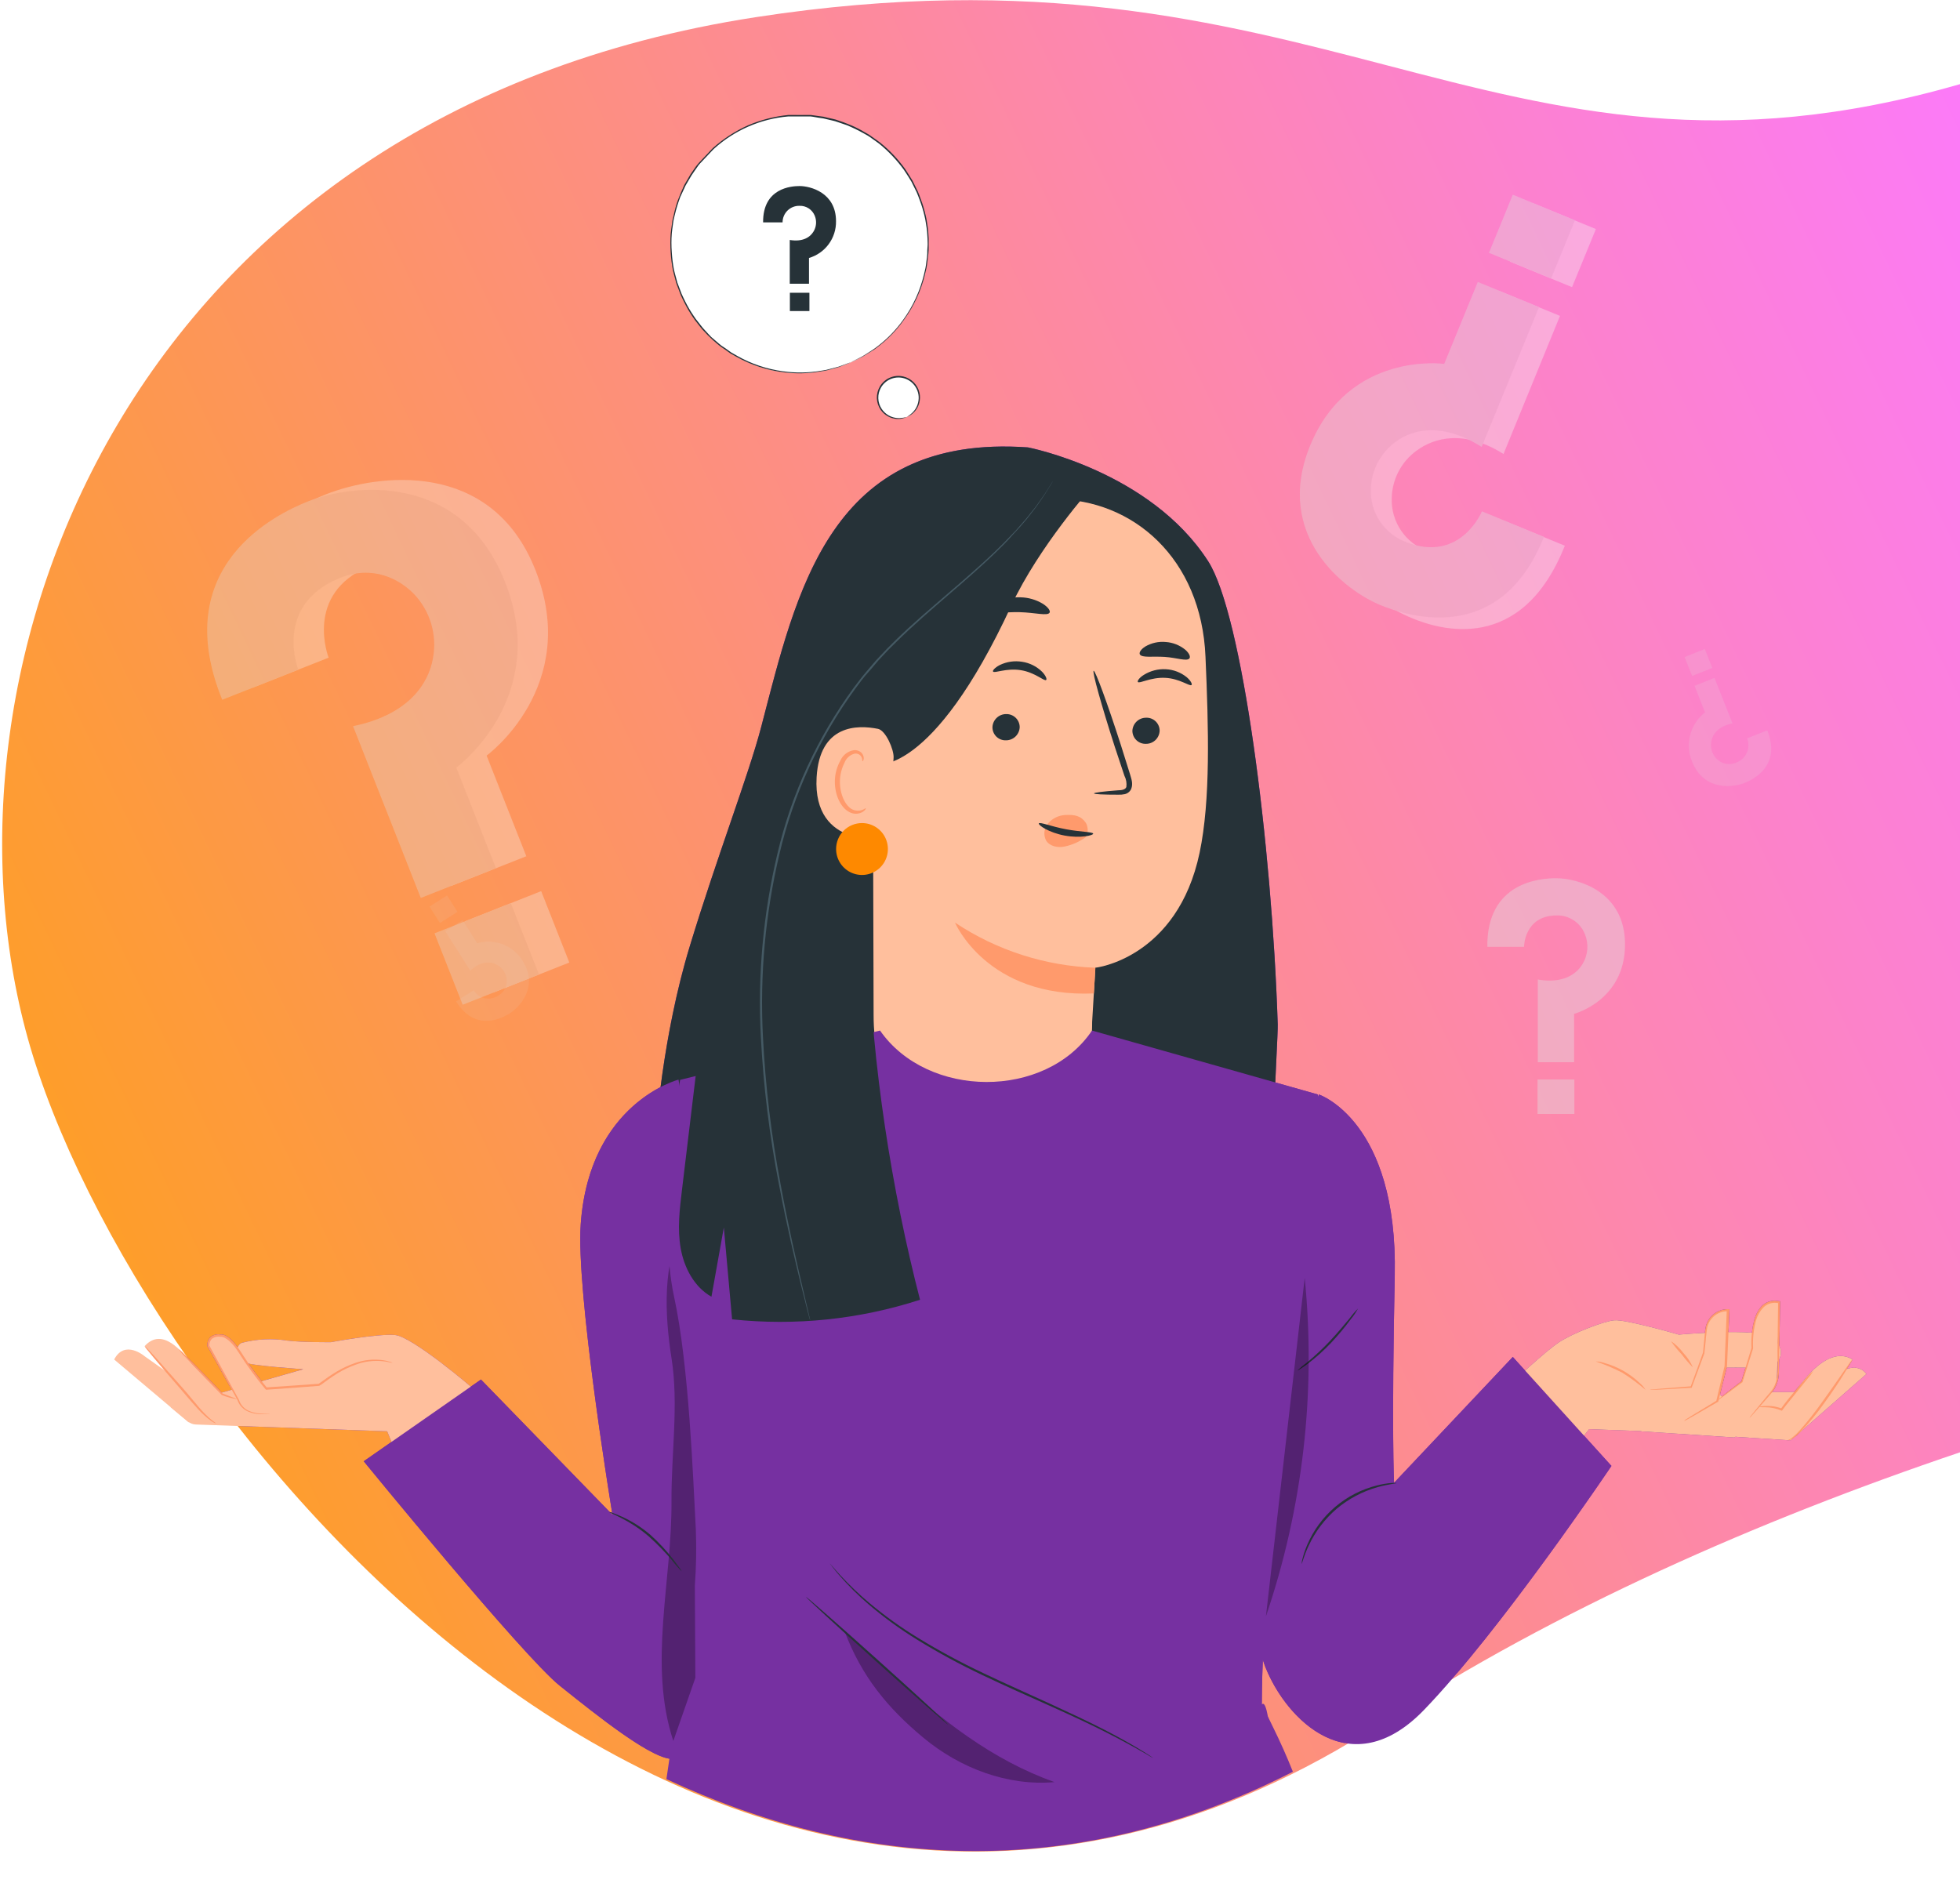 <svg width="739" height="710" viewBox="0 0 739 710" fill="none" xmlns="http://www.w3.org/2000/svg">
<g filter="url(#filter0_i_298_634)">
<path fill-rule="evenodd" clip-rule="evenodd" d="M739.001 31.727V547.631C662.578 573.45 586.804 606.834 521.189 649.452C272.918 810.709 49.571 531.851 10.503 391.615C-28.564 251.38 48.09 42.977 284.908 6.481C390.661 -9.818 459.612 8.143 523.162 24.697C589.196 41.899 649.399 57.581 739.001 31.727Z" fill="url(#paint0_linear_298_634)"/>
</g>
<path fill-rule="evenodd" clip-rule="evenodd" d="M549.461 630.804C539.125 636.872 528.992 643.152 519.094 649.651C515.052 652.306 511.014 654.841 506.983 657.258C492.92 654.716 481.942 640.789 477.102 628.613C476.779 627.801 476.46 626.875 476.144 625.847C475.747 635.16 475.747 642.78 475.747 642.78C475.747 642.78 477.453 645.956 479.922 651.128C482.663 656.675 485.182 662.329 487.473 668.075C403.273 710.996 322.307 703.943 251.266 670.868L252.398 663.16C243.975 661.933 224.877 646.684 212.066 636.456L212.066 636.456L211.134 635.712C197.273 624.65 137.143 551.004 137.143 551.004L147.61 543.707L145.973 539.708L89.978 537.718C83.028 528.987 76.409 520.158 70.142 511.302C70.206 511.372 70.269 511.442 70.332 511.513C72.263 513.401 74.895 516.054 77.761 519.018C79.979 521.27 81.984 523.374 83.604 525.11L87.364 524.033L78.212 507.659V507.581C78.129 506.943 78.198 506.294 78.411 505.687C78.625 505.08 78.978 504.531 79.443 504.086C79.969 503.701 80.566 503.423 81.199 503.271C81.816 503.122 82.457 503.094 83.084 503.189C83.802 503.137 84.519 503.302 85.143 503.665C85.754 503.99 86.325 504.388 86.84 504.851C87.865 505.788 88.784 506.834 89.581 507.971L89.601 507.997C89.967 507.145 90.594 506.523 91.17 506.349C96.76 504.885 102.594 504.598 108.301 505.506C113.767 506.193 124.778 506.099 124.778 506.099C124.778 506.099 142.189 502.869 148.823 503.384C154.719 503.842 173.429 519.392 177.523 522.851L181.341 520.189L229.903 570.155C230.207 570.213 230.506 570.296 230.796 570.405C229.386 561.764 217.192 486.032 218.967 461.49C221.312 428.861 239.077 415.104 249.064 409.899C250.84 396.1 254.188 376.041 260.222 356.327C265.254 339.837 270.566 324.322 275.248 310.649C280.246 296.052 284.525 283.554 286.978 274.209C287.479 272.29 287.979 270.36 288.481 268.422L288.482 268.42C301.392 218.586 315.63 163.626 387.584 168.702C387.584 168.702 433.651 177.58 455.532 211.641C468.396 231.691 479.547 318.053 481.758 386.269C481.806 387.687 481.529 393.43 481.257 399.073V399.073L481.257 399.074C481.093 402.456 480.932 405.801 480.843 408.158L496.834 412.685L497.004 413.642L497.223 412.685C497.223 412.685 527.093 422.53 525.879 480.994C524.664 539.458 525.614 559.133 525.614 559.133L570.388 511.669L575.026 516.794C579.283 512.95 584.868 508.061 587.784 506.146C592.892 502.791 604.37 498.251 608.653 497.845C612.936 497.439 632.979 503.244 632.979 503.244C632.979 503.244 637.245 502.864 642.81 502.582C642.871 501.802 642.984 501.028 643.149 500.264C643.581 498.429 644.604 496.788 646.058 495.592C647.513 494.397 649.32 493.714 651.2 493.648H652.072V494.054C651.952 496.864 651.833 499.617 651.717 502.292C654.833 502.259 657.903 502.313 660.535 502.516C660.719 500.906 661.019 499.308 661.432 497.736C661.929 495.818 662.867 494.044 664.173 492.556C664.906 491.795 665.805 491.215 666.799 490.86C667.794 490.505 668.856 490.386 669.904 490.512L670.854 490.652H671.181V491.011C671.129 494.176 671.076 497.26 671.025 500.242L671.025 500.259L671.025 500.283C670.981 502.813 670.939 505.268 670.9 507.635C671.782 509.395 671.583 511.09 670.8 512.569L670.798 512.647C670.755 514.311 670.714 515.917 670.714 517.458C670.709 519.862 670.012 522.213 668.705 524.23C668.534 524.475 668.359 524.717 668.178 524.955L668.285 524.885H676.436C677.317 523.828 678.159 522.838 678.936 521.941C682.636 516.981 690.82 507.938 698.513 512.621L698.287 512.969C698.133 513.336 697.937 513.685 697.703 514.01C697.372 514.591 696.931 515.309 696.393 516.184C697.418 515.812 701.217 514.736 703.73 518.098L678.911 539.886L678.813 539.989C678.081 540.768 677.274 541.471 676.404 542.087L675.293 543.062H674.536C674.355 543.093 674.17 543.103 673.985 543.094L674.055 543.062H673.985L654.223 541.78L654.004 542.048L618.542 539.708L618.728 539.634L599.184 538.896L597.241 541.344L607.578 552.767C607.578 552.767 576.643 598.805 549.461 630.804ZM230.476 570.594C230.375 570.546 230.283 570.501 230.199 570.46L230.928 571.21L230.904 571.066L230.856 570.771C230.718 570.707 230.592 570.648 230.476 570.594ZM670.01 519.049L670.16 513.57L670.184 513.539L670.217 513.494C670.243 515.462 670.239 517.335 670.01 519.049ZM651.052 515.711L651.091 515.71C653.041 515.68 654.949 515.695 656.761 515.709H656.763H656.766H656.769C657.226 515.713 657.677 515.717 658.121 515.72C657.572 517.54 657.058 519.243 656.58 520.819L649.363 526.477L649.203 526.604L648.514 525.868C648.905 524.303 649.32 522.645 649.754 520.905L649.755 520.9C650.17 519.241 650.602 517.508 651.052 515.711ZM93.74 514.189C98.842 515.25 114.359 516.303 114.359 516.303L98.638 520.805C97.145 518.92 95.677 516.943 94.238 514.899C94.068 514.662 93.903 514.426 93.74 514.189Z" fill="#7630A1"/>
<g clip-path="url(#clip0_298_634)">
<g opacity="0.35">
<path d="M590.008 205.774L566.648 196.163C566.648 196.163 558.596 215.791 538.07 207.756C534.089 206.281 530.665 203.599 528.276 200.084C525.886 196.569 524.65 192.395 524.739 188.143C524.762 184.57 525.63 181.053 527.27 177.88C528.91 174.707 531.277 171.968 534.176 169.888C540.826 164.973 552.211 161.946 566.881 171.198L588.186 119.116L565.106 109.614L552.429 140.507C552.429 140.507 516.609 135.561 501.939 171.307C487.923 205.509 516.454 226.557 532.401 233.11C542.415 237.245 573.516 247.215 590.008 205.774Z" fill="#F5F5F5"/>
<path d="M578.287 76.715L569.291 98.636L592.726 108.289L601.722 86.369L578.287 76.715Z" fill="#F5F5F5"/>
<path d="M582.113 202.435L558.752 192.808C558.752 192.808 550.7 212.452 530.19 204.417C526.207 202.942 522.781 200.261 520.389 196.746C517.997 193.231 516.758 189.057 516.843 184.804C516.873 181.232 517.743 177.717 519.383 174.545C521.023 171.373 523.386 168.634 526.281 166.548C532.931 161.649 544.05 159.278 558.643 168.53L580.275 115.792L557.195 106.321L544.518 137.215C544.518 137.215 508.698 132.222 493.981 168C479.965 202.201 507.312 222.766 520.456 228.164C530.47 232.283 565.62 243.923 582.113 202.435Z" fill="#E0E0E0"/>
<path d="M570.386 73.417L561.391 95.337L584.826 104.991L593.821 83.07L570.386 73.417Z" fill="#E0E0E0"/>
</g>
<g opacity="0.31">
<path d="M95.238 259.332L123.909 247.989C123.909 247.989 114.409 223.866 139.249 213.537C152.16 208.17 162.251 214.037 167.562 219.482C170.567 222.65 172.78 226.486 174.02 230.677C175.26 234.867 175.491 239.292 174.695 243.589C172.997 253.543 165.538 265.869 144.871 270.113L170.085 334.085L198.445 322.867L183.478 284.921C183.478 284.921 219.189 258.879 201.887 214.973C185.316 172.97 142.395 178.68 122.819 186.42C110.516 191.256 74.712 208.872 95.238 259.332Z" fill="#F5F5F5"/>
<path d="M204.049 336.024L175.268 347.412L185.879 374.332L214.661 362.944L204.049 336.024Z" fill="#F5F5F5"/>
<path d="M83.791 263.872L112.478 252.529C112.478 252.529 102.962 228.407 127.818 218.078C140.713 212.711 150.82 218.577 156.131 224.023C159.128 227.189 161.336 231.021 162.576 235.204C163.815 239.388 164.051 243.806 163.264 248.098C161.566 258.053 153.779 269.583 133.113 273.811L158.654 338.595L186.998 327.376L172.047 289.43C172.047 289.43 207.758 263.373 190.44 219.467C173.885 177.464 132.443 182.581 116.34 188.979C104.037 193.831 63.281 213.397 83.791 263.872Z" fill="#E0E0E0"/>
<path d="M192.616 340.554L163.834 351.942L174.445 378.862L203.227 367.474L192.616 340.554Z" fill="#E0E0E0"/>
</g>
<g opacity="0.4">
<path d="M560.782 357.029H574.627C574.627 357.029 574.627 345.389 586.712 345.186C589.049 345.086 591.358 345.723 593.314 347.008C595.27 348.293 596.774 350.161 597.614 352.348C598.342 354.166 598.632 356.131 598.462 358.082C598.291 360.034 597.665 361.918 596.633 363.582C594.281 367.452 589.142 370.978 579.813 369.339V400.545H593.502V382.29C593.502 382.29 612.705 377.313 612.705 356.124C612.705 335.84 594.546 331.159 586.774 331.159C580.763 331.128 560.517 332.563 560.782 357.029Z" fill="#E0E0E0"/>
<path d="M593.596 407.052H579.704V420.049H593.596V407.052Z" fill="#E0E0E0"/>
</g>
<g opacity="0.1">
<path d="M171.982 377.609L178.585 373.412C179.056 374.171 179.675 374.827 180.406 375.34C181.136 375.853 181.963 376.213 182.835 376.398C183.708 376.583 184.609 376.59 185.485 376.417C186.36 376.244 187.191 375.896 187.929 375.393C189.072 374.739 189.978 373.738 190.518 372.536C191.058 371.333 191.204 369.99 190.935 368.7C190.736 367.609 190.283 366.581 189.612 365.699C188.94 364.818 188.07 364.108 187.073 363.629C184.783 362.505 181.264 362.38 177.323 366L167.87 351.084L174.396 346.934L179.924 355.671C183.112 354.736 186.518 354.88 189.616 356.082C192.713 357.284 195.328 359.476 197.055 362.318C203.176 371.992 195.95 379.746 192.243 382.103C189.331 383.897 179.255 389.358 171.982 377.609Z" fill="#E0E0E0"/>
<path d="M168.562 337.631L172.494 343.835L165.868 348.051L161.936 341.847L168.562 337.631Z" fill="#E0E0E0"/>
</g>
<g opacity="0.17">
<path d="M666.326 275.394L658.71 278.406C659.059 279.273 659.229 280.201 659.212 281.136C659.194 282.071 658.989 282.992 658.608 283.845C658.227 284.699 657.679 285.467 656.995 286.103C656.312 286.739 655.507 287.231 654.63 287.549C653.37 288.107 651.968 288.257 650.619 287.977C649.27 287.698 648.043 287.002 647.108 285.989C646.311 285.148 645.725 284.129 645.398 283.017C645.07 281.905 645.01 280.731 645.224 279.592C645.675 276.955 647.731 273.896 653.228 272.773L646.438 255.61L638.916 258.606L642.856 268.607C640.124 270.738 638.165 273.709 637.282 277.064C636.398 280.418 636.639 283.97 637.966 287.175C642.374 298.331 653.369 296.973 657.651 295.288C660.953 293.993 671.761 288.797 666.326 275.394Z" fill="#E0E0E0"/>
<path d="M642.784 244.707L635.151 247.75L637.992 254.904L645.625 251.861L642.784 244.707Z" fill="#E0E0E0"/>
</g>
<path d="M283.69 137.347C258.782 127.527 246.552 99.298 256.372 74.296C266.192 49.293 294.345 36.985 319.252 46.805C344.16 56.624 356.391 84.853 346.57 109.856C336.75 134.858 308.598 147.166 283.69 137.347Z" fill="white"/>
<path d="M320.804 136.622L320.072 136.934L317.923 137.777L316.365 138.385C315.773 138.588 315.104 138.744 314.387 138.947L312.067 139.571C311.241 139.821 310.323 139.883 309.373 140.071C304.743 140.886 300.016 140.986 295.356 140.367C289.162 139.595 283.175 137.629 277.727 134.578L275.437 133.283C274.705 132.8 273.989 132.269 273.242 131.723C272.476 131.244 271.738 130.723 271.03 130.163L268.896 128.337L266.934 126.465L266.825 126.356L264.816 124.234C264.162 123.5 263.586 122.673 262.963 121.909C262.314 121.128 261.71 120.31 261.156 119.459C260 117.742 258.959 115.949 258.042 114.092C257.59 113.14 257.06 112.204 256.656 111.221C256.142 109.863 255.628 108.475 255.098 107.086L254.958 106.665L254.538 105.104C254.273 104.043 253.946 102.982 253.712 101.89C253.282 99.665 253.001 97.413 252.871 95.15C252.708 92.828 252.708 90.497 252.871 88.175C252.965 87.005 253.167 85.85 253.323 84.665C253.416 84.072 253.447 83.479 253.587 82.901L254.008 81.154C254.396 79.258 254.917 77.391 255.565 75.568C255.939 74.648 256.297 73.743 256.656 72.822L257.979 69.811L258.446 68.999L259.365 67.439L260.3 65.801L261.374 64.24L262.465 62.68L262.994 62.009L263.617 61.291L268.538 56.08L268.896 55.737C272.82 52.264 277.247 49.407 282.025 47.264C286.846 45.206 291.949 43.891 297.163 43.364H297.614H304.825H305.775L306.725 43.489L308.594 43.754L310.463 44.004L312.285 44.44L314.091 44.846L314.995 45.065L317.969 46.079L320.71 47.155C322.498 47.906 324.231 48.782 325.896 49.777L327.454 50.666C327.968 50.962 328.435 51.337 328.918 51.68C329.883 52.367 330.88 53.022 331.799 53.74C333.6 55.182 335.302 56.746 336.891 58.421C338.446 60.067 339.892 61.813 341.221 63.648C341.859 64.568 342.42 65.535 343.012 66.456L343.884 67.86C343.966 67.98 344.039 68.105 344.102 68.235C344.756 69.577 345.41 70.903 346.064 72.213C346.5 73.181 346.827 74.195 347.201 75.178C347.935 77.121 348.534 79.112 348.992 81.138C349.239 82.12 349.426 83.115 349.553 84.118C349.693 85.117 349.895 86.085 349.973 87.067C350.051 88.05 350.098 89.034 350.145 90.016V92.841C350.145 93.777 350.145 94.713 350.036 95.649C349.926 96.585 349.802 97.475 349.708 98.38C349.615 99.285 349.475 100.174 349.319 101.048L348.712 103.607C347.224 109.674 344.58 115.396 340.925 120.458C338.203 124.344 334.899 127.786 331.129 130.662C330.35 131.224 329.681 131.848 328.933 132.222L326.893 133.486C326.254 133.876 325.678 134.251 325.133 134.563L323.576 135.296L321.489 136.295C321.022 136.529 320.773 136.622 320.773 136.622L321.458 136.248L323.513 135.202L325.071 134.422C325.6 134.126 326.177 133.736 326.8 133.346C327.422 132.956 328.092 132.503 328.824 132.051C329.572 131.567 330.294 131.047 330.989 130.49C334.703 127.646 337.963 124.252 340.66 120.426C344.27 115.381 346.877 109.686 348.338 103.653C348.54 102.826 348.743 101.984 348.93 101.126C349.117 100.268 349.179 99.363 349.304 98.473C349.455 97.58 349.559 96.679 349.615 95.774C349.615 94.853 349.615 93.933 349.724 92.997C349.833 92.06 349.724 91.031 349.724 90.282V90.094L349.537 87.208C349.459 86.24 349.257 85.273 349.117 84.29C348.99 83.297 348.803 82.312 348.556 81.341C348.09 79.338 347.492 77.367 346.765 75.443C346.391 74.476 346.064 73.477 345.628 72.51L343.681 68.562C343.618 68.437 343.545 68.317 343.463 68.204L342.607 66.815C342.015 65.91 341.454 64.958 340.816 64.053C338.158 60.38 335.032 57.07 331.518 54.208C330.6 53.49 329.618 52.85 328.668 52.164C328.186 51.836 327.734 51.462 327.22 51.165L325.663 50.291C323.58 49.118 321.427 48.076 319.215 47.171L315.758 46.001L314.886 45.704L313.998 45.486L312.207 45.065L310.4 44.643L308.547 44.378L306.6 44.035L305.666 43.91H304.732H297.568H297.147C286.765 44.811 276.96 49.085 269.224 56.08L268.881 56.408L264.006 61.572L263.383 62.29L262.854 63.055L261.764 64.615L260.705 66.175L259.786 67.736L258.867 69.296L258.415 70.091L258.042 70.934L256.484 74.273C255.647 76.521 254.95 78.819 254.397 81.154L253.992 82.886C253.852 83.448 253.821 84.04 253.728 84.618C253.572 85.788 253.369 86.943 253.276 88.097C253.113 90.393 253.113 92.698 253.276 94.994C253.409 97.23 253.685 99.455 254.101 101.656C254.335 102.733 254.647 103.794 254.911 104.777L255.332 106.337C255.332 106.462 255.41 106.602 255.456 106.743L257.014 110.846C257.419 111.829 257.933 112.75 258.369 113.702C259.286 115.544 260.326 117.321 261.483 119.022C262.022 119.866 262.615 120.674 263.259 121.441C263.882 122.221 264.442 123.001 265.081 123.75L267.121 125.981L268.102 127.011L268.196 127.105L271.31 129.773C271.996 130.397 272.79 130.849 273.506 131.333C274.223 131.817 274.955 132.378 275.687 132.893L277.945 134.188C283.323 137.242 289.241 139.224 295.372 140.024C300.001 140.664 304.7 140.601 309.31 139.836C310.26 139.649 311.179 139.602 311.989 139.353L314.309 138.76C315.026 138.557 315.695 138.417 316.287 138.229L317.845 137.652L320.025 136.856L320.804 136.622Z" fill="#263238"/>
<path d="M340.162 157.749C341.848 157.442 343.389 156.595 344.552 155.334C345.715 154.073 346.437 152.467 346.61 150.759C346.782 149.051 346.394 147.333 345.506 145.865C344.618 144.397 343.277 143.258 341.686 142.62C340.095 141.982 338.34 141.881 336.686 142.33C335.032 142.78 333.569 143.756 332.518 145.112C331.467 146.468 330.884 148.129 330.859 149.846C330.833 151.563 331.365 153.241 332.375 154.628C333.241 155.838 334.434 156.775 335.814 157.328C337.193 157.881 338.702 158.027 340.162 157.749Z" fill="white"/>
<path d="M341.906 157.187C341.763 157.279 341.612 157.357 341.454 157.421C341.004 157.612 340.534 157.753 340.053 157.842C338.259 158.187 336.401 157.888 334.804 157C333.697 156.397 332.748 155.542 332.032 154.503C331.167 153.232 330.678 151.742 330.62 150.205C330.562 148.668 330.938 147.145 331.705 145.812C332.571 144.3 333.901 143.107 335.498 142.413C337.095 141.719 338.872 141.559 340.567 141.958C342.062 142.305 343.43 143.067 344.512 144.157C345.595 145.248 346.349 146.622 346.687 148.122C346.952 149.359 346.926 150.641 346.609 151.866C346.166 153.642 345.113 155.205 343.635 156.282C343.245 156.576 342.821 156.822 342.373 157.015C342.225 157.091 342.068 157.148 341.906 157.187C341.906 157.187 342.529 156.875 343.463 156.095C344.825 154.999 345.779 153.477 346.173 151.773C346.41 150.786 346.449 149.761 346.287 148.759C346.124 147.757 345.765 146.797 345.228 145.936C344.692 145.075 343.99 144.329 343.163 143.743C342.335 143.156 341.4 142.741 340.411 142.52C338.846 142.174 337.213 142.326 335.739 142.957C334.26 143.595 333.021 144.688 332.204 146.078C331.475 147.314 331.11 148.732 331.151 150.168C331.193 151.604 331.638 152.998 332.437 154.191C333.095 155.186 333.975 156.014 335.007 156.61C336.522 157.488 338.289 157.828 340.022 157.577C341.236 157.468 341.875 157.187 341.906 157.187Z" fill="#263238"/>
<path d="M287.724 83.853H295.059C295.059 83.019 295.226 82.193 295.549 81.424C295.873 80.656 296.347 79.96 296.944 79.378C297.541 78.796 298.248 78.34 299.023 78.037C299.799 77.734 300.628 77.589 301.46 77.612C302.696 77.57 303.914 77.914 304.947 78.596C305.979 79.278 306.774 80.264 307.222 81.419C307.608 82.382 307.76 83.422 307.668 84.455C307.576 85.488 307.242 86.485 306.693 87.364C305.447 89.423 302.721 91.296 297.769 90.484V106.992H305.026V97.272C308.006 96.397 310.617 94.566 312.457 92.06C314.298 89.554 315.265 86.511 315.212 83.401C315.212 72.65 305.587 70.154 301.46 70.154C298.314 70.154 287.584 70.918 287.724 83.853Z" fill="#263238"/>
<path d="M297.817 110.394H305.184V117.29H297.817V110.394Z" fill="#263238"/>
<path d="M569.376 521.983C569.376 521.983 582.676 509.5 587.784 506.146C592.892 502.791 604.37 498.251 608.653 497.845C612.936 497.439 632.979 503.244 632.979 503.244C632.979 503.244 662.569 500.607 667.537 504.071C672.505 507.534 672.1 511.139 670.013 513.76C667.927 516.381 659.937 515.57 651.091 515.71C642.246 515.851 639.894 516.678 639.894 516.678L652.742 530.377L619.43 539.661L599.184 538.896L591.849 548.133L569.376 521.983Z" fill="#FFBF9D"/>
<path d="M670.776 491.089L669.967 520.625L668.549 524.292L654.003 542.048L618.542 539.707L646.793 528.536L656.838 520.875L660.731 508.268C660.731 508.268 659.517 488.858 670.776 491.089Z" fill="#FFBF9D"/>
<path d="M668.285 524.885H676.913C676.913 524.885 688.157 506.317 698.513 512.621L696.13 516.288C696.13 516.288 700.803 514.181 703.73 518.098L675.293 543.062H673.985L643.694 541.096L668.285 524.885Z" fill="#FFBF9D"/>
<path d="M663.129 530.533C663.94 530.632 664.758 530.668 665.574 530.642C667.632 530.647 669.669 531.055 671.57 531.844L671.851 531.968L672.037 531.703C672.925 530.471 674 529.129 675.152 527.74L681.273 520.157C682.176 519.15 682.994 518.07 683.718 516.927C682.651 517.765 681.684 518.723 680.837 519.783C679.17 521.639 676.912 524.261 674.514 527.225C673.392 528.629 672.333 529.971 671.399 531.298L671.882 531.157C669.873 530.364 667.713 530.029 665.559 530.174C664.734 530.152 663.912 530.273 663.129 530.533Z" fill="#FF9A6C"/>
<path d="M601.676 513.37C605.113 514.525 608.455 515.944 611.674 517.614C614.745 519.545 617.67 521.699 620.427 524.058C619.859 523.131 619.149 522.299 618.324 521.593C614.554 517.945 609.926 515.31 604.869 513.932C603.845 513.562 602.765 513.372 601.676 513.37Z" fill="#FF9A6C"/>
<path d="M630.02 505.709C631.241 507.483 632.6 509.158 634.085 510.717C635.364 512.452 636.77 514.09 638.29 515.617C637.425 513.614 636.212 511.781 634.708 510.202C633.41 508.45 631.825 506.931 630.02 505.709Z" fill="#FF9A6C"/>
<path d="M659.642 534.668C659.887 534.462 660.111 534.232 660.311 533.981L662.149 531.937L664.999 528.676L666.774 526.632C667.472 525.877 668.118 525.074 668.705 524.229C670.012 522.213 670.71 519.862 670.714 517.458C670.714 514.946 670.823 512.262 670.87 509.438C670.964 503.774 671.073 497.564 671.182 491.011V490.652H670.855L669.905 490.512C668.857 490.386 667.794 490.505 666.8 490.86C665.805 491.214 664.906 491.795 664.173 492.556C662.868 494.044 661.929 495.818 661.432 497.736C660.52 501.204 660.162 504.796 660.373 508.377V508.252C658.925 513.042 657.648 517.302 656.558 520.89L656.667 520.75L649.363 526.476L647.416 528.037C646.98 528.411 646.762 528.598 646.778 528.63C647.037 528.499 647.282 528.342 647.51 528.161L649.534 526.71L657.01 521.156V521.078C658.131 517.489 659.47 513.276 660.981 508.486V508.252C660.807 504.762 661.18 501.266 662.087 497.892C662.596 496.097 663.525 494.45 664.796 493.086C665.448 492.412 666.248 491.899 667.132 491.587C668.015 491.276 668.959 491.175 669.889 491.292L670.746 491.417L670.419 491.011C670.325 497.549 670.247 503.758 670.185 509.422C670.123 515.086 670.823 520.344 668.269 523.917C667.691 524.755 667.051 525.548 666.354 526.289L664.625 528.38C663.582 529.675 662.647 530.798 661.884 531.734L660.171 533.872C659.963 534.115 659.786 534.382 659.642 534.668Z" fill="#FF9A6C"/>
<path d="M673.985 543.093C674.538 543.123 675.085 542.969 675.542 542.656C676.745 541.916 677.845 541.019 678.813 539.988C682.053 536.623 685.032 533.013 687.721 529.191C690.945 524.776 693.67 520.656 695.508 517.629C696.458 516.069 697.205 514.883 697.704 514.01C698.009 513.585 698.251 513.117 698.42 512.621C698.42 512.621 698.031 513.027 697.439 513.838C696.847 514.649 695.959 515.975 695.025 517.317C692.985 520.251 690.197 524.307 686.989 528.723C684.313 532.526 681.422 536.173 678.33 539.645C677.391 540.687 676.348 541.628 675.215 542.454C674.819 542.693 674.408 542.907 673.985 543.093Z" fill="#FF9A6C"/>
<path d="M622.234 524.027L637.807 522.966L642.479 510.124L643.336 501.48C643.522 499.436 644.464 497.535 645.976 496.149C647.489 494.764 649.463 493.994 651.512 493.991H651.668L650.796 515.18L647.666 528.333L634.957 535.838H619.384L622.234 524.027Z" fill="#FFBF9D"/>
<path d="M622.234 524.027L637.807 522.966L642.479 510.124L643.336 501.48C643.522 499.436 644.464 497.535 645.976 496.149C647.489 494.764 649.463 493.994 651.512 493.991H651.668L650.796 515.18L647.666 528.333L634.957 535.838" fill="#FFBF9D"/>
<path d="M634.957 535.838C635.278 535.726 635.586 535.58 635.876 535.401L638.43 533.966L647.774 528.567H647.867V528.442C648.817 524.666 649.923 520.219 651.153 515.304V515.226C651.434 508.861 651.745 501.668 652.072 494.053V493.648H651.2C649.32 493.714 647.513 494.397 646.058 495.592C644.603 496.787 643.581 498.429 643.149 500.263C642.965 501.117 642.845 501.982 642.79 502.853C642.718 503.696 642.64 504.523 642.557 505.334C642.401 506.895 642.245 508.58 642.09 510.14V510.046C640.376 514.821 638.835 519.158 637.417 522.919L637.682 522.731L626.235 523.636L623.121 523.917C622.753 523.933 622.388 523.986 622.031 524.073C622.393 524.111 622.758 524.111 623.121 524.073L626.235 523.949L637.682 523.293H637.885V523.106L642.635 510.28V510.187C642.79 508.626 642.962 507.066 643.133 505.397C643.133 504.585 643.304 503.743 643.382 502.916C643.437 502.082 643.552 501.253 643.725 500.435C644.119 498.773 645.048 497.286 646.367 496.204C647.687 495.121 649.324 494.503 651.029 494.443H651.449L651.06 494.022C650.764 501.636 650.468 508.829 650.219 515.211V515.133C649.035 520.063 647.976 524.495 647.104 528.302L647.244 528.13L637.994 533.747L635.502 535.307C635.307 535.471 635.125 535.648 634.957 535.838Z" fill="#FF9A6C"/>
<path d="M286.978 274.209C300.371 222.953 312.83 163.428 387.584 168.702C387.584 168.702 433.651 177.58 455.532 211.641C468.396 231.691 479.547 318.053 481.758 386.269C481.852 389.046 480.699 408.409 480.777 411.124L282.898 427.632H247.249C247.249 427.632 249.476 391.433 260.222 356.327C270.625 322.234 282.228 292.308 286.978 274.209Z" fill="#263238"/>
<path d="M397.473 188.221L392.801 183.759L342.265 204.167C338.737 204.364 335.411 205.879 332.943 208.412C330.476 210.945 329.045 214.313 328.934 217.851L329.385 382.82C329.385 394.008 331.55 403.697 338.293 412.622L345.395 421.984C361.576 443.391 394.873 441.628 407.69 418.036C408.461 416.698 409.057 415.266 409.465 413.776C409.794 412.56 410.048 411.325 410.228 410.079C411.786 396.801 411.786 385.301 411.786 385.301C412.689 370.728 412.985 364.737 412.985 364.877C412.985 365.017 443.945 361.32 452.309 321.501C456.467 301.701 455.688 274.474 454.52 247.668C452.994 210.596 427.235 188.19 397.473 188.221Z" fill="#FFBF9D"/>
<path d="M384.47 274.209C384.413 275.551 383.837 276.818 382.862 277.742C381.888 278.665 380.593 279.172 379.253 279.155C378.593 279.176 377.935 279.063 377.32 278.824C376.705 278.584 376.144 278.223 375.671 277.761C375.199 277.299 374.824 276.746 374.57 276.136C374.315 275.526 374.187 274.87 374.191 274.209C374.248 272.869 374.822 271.604 375.793 270.681C376.763 269.758 378.054 269.249 379.393 269.263C380.052 269.246 380.708 269.361 381.323 269.602C381.937 269.843 382.497 270.205 382.97 270.665C383.443 271.126 383.819 271.677 384.077 272.285C384.334 272.894 384.468 273.548 384.47 274.209Z" fill="#263238"/>
<path d="M437.233 275.55C437.181 276.89 436.607 278.156 435.635 279.077C434.663 279.999 433.37 280.502 432.032 280.481C431.376 280.5 430.722 280.387 430.11 280.15C429.498 279.913 428.939 279.555 428.467 279.099C427.994 278.643 427.617 278.097 427.357 277.493C427.097 276.889 426.961 276.239 426.955 275.582C427.011 274.239 427.588 272.972 428.562 272.048C429.536 271.125 430.831 270.618 432.172 270.636C432.829 270.615 433.484 270.726 434.097 270.964C434.71 271.202 435.27 271.56 435.742 272.019C436.214 272.477 436.589 273.026 436.846 273.633C437.102 274.24 437.234 274.892 437.233 275.55Z" fill="#263238"/>
<path d="M449.256 258.294C448.587 258.933 444.849 255.859 439.32 255.594C433.791 255.329 429.602 257.903 429.026 257.155C428.746 256.842 429.462 255.594 431.284 254.471C433.763 252.929 436.656 252.189 439.569 252.349C442.441 252.491 445.194 253.54 447.434 255.345C449.069 256.764 449.583 258.013 449.256 258.294Z" fill="#263238"/>
<path d="M394.436 256.406C393.704 256.983 390.278 253.535 384.812 252.692C379.345 251.85 374.907 253.987 374.424 253.223C374.175 252.879 375 251.787 376.947 250.773C379.566 249.499 382.515 249.069 385.388 249.54C388.236 249.967 390.876 251.29 392.926 253.316C394.405 254.877 394.794 256.156 394.436 256.406Z" fill="#263238"/>
<path d="M412.502 299.173C412.502 298.861 415.959 298.424 421.566 298.003C422.983 298.003 424.338 297.707 424.68 296.755C424.878 295.298 424.622 293.816 423.948 292.511L420.32 281.589C415.289 265.986 411.723 253.145 412.346 252.942C412.969 252.739 417.563 265.253 422.593 280.871C423.808 284.725 424.961 288.392 426.051 291.902C426.502 293.541 427.328 295.413 426.502 297.504C426.275 297.991 425.939 298.42 425.52 298.758C425.102 299.096 424.612 299.334 424.089 299.454C423.295 299.621 422.485 299.69 421.675 299.657C415.959 299.657 412.502 299.501 412.502 299.173Z" fill="#263238"/>
<path d="M413.016 364.908C394.132 364.257 375.801 358.364 360.065 347.885C360.065 347.885 372.15 376.345 412.439 374.598L413.016 364.908Z" fill="#FF9A6C"/>
<path d="M395.2 310.439C396.01 309.511 396.999 308.757 398.106 308.221C399.214 307.685 400.418 307.378 401.647 307.318C405.12 307.131 407.565 307.568 409.434 310.298C409.798 310.979 410.02 311.727 410.087 312.497C410.154 313.267 410.064 314.042 409.823 314.776C409.418 315.416 409.714 315.431 409.091 315.868C406.832 317.454 404.28 318.573 401.585 319.161C398.906 319.785 395.823 319.161 394.436 316.961C393.889 315.924 393.669 314.745 393.806 313.581C393.942 312.416 394.428 311.32 395.2 310.439Z" fill="#FF9A6C"/>
<path d="M395.761 230.973C395.06 232.393 390.294 230.973 384.438 230.832C378.583 230.692 373.708 231.769 373.148 230.318C372.898 229.615 373.926 228.336 376.013 227.197C378.708 225.799 381.717 225.121 384.75 225.231C387.747 225.288 390.675 226.138 393.238 227.696C395.2 228.96 396.072 230.302 395.761 230.973Z" fill="#263238"/>
<path d="M448.462 248.276C447.434 249.478 443.681 247.996 439.118 247.699C434.555 247.403 430.615 248.12 429.774 246.763C429.415 246.092 430.085 244.875 431.845 243.767C434.177 242.415 436.872 241.826 439.554 242.082C442.239 242.271 444.8 243.285 446.889 244.984C448.462 246.357 448.929 247.684 448.462 248.276Z" fill="#263238"/>
<path d="M329.961 288.251C329.961 288.251 351.235 293.4 381.355 228.274C391.696 206.086 411.646 183.712 411.646 183.712L392.957 180.997C392.957 180.997 337.094 196.803 336.191 197.505C335.288 198.207 322.175 226.432 322.175 226.432L329.961 288.251Z" fill="#263238"/>
<path d="M336.923 285.645C337.063 282.65 333.964 275.441 331.052 274.833C323.265 273.272 309.031 273.132 307.894 293.135C306.336 320.487 334.073 316.399 334.167 315.619C334.26 314.838 336.44 295.959 336.923 285.645Z" fill="#FFBF9D"/>
<path d="M326.426 304.79C326.301 304.697 325.927 305.087 325.102 305.414C323.941 305.831 322.665 305.786 321.536 305.29C318.717 304.057 316.552 299.329 316.692 294.368C316.761 292.022 317.346 289.72 318.405 287.627C318.711 286.793 319.213 286.045 319.869 285.447C320.525 284.849 321.316 284.42 322.174 284.194C322.73 284.083 323.307 284.168 323.807 284.435C324.307 284.703 324.699 285.136 324.915 285.661C325.242 286.457 325.024 286.987 325.18 287.034C325.336 287.081 325.787 286.613 325.631 285.474C325.512 284.788 325.166 284.162 324.65 283.695C323.929 283.091 323.003 282.789 322.065 282.853C320.93 283.011 319.854 283.458 318.94 284.152C318.027 284.846 317.306 285.763 316.848 286.816C315.556 289.116 314.845 291.698 314.777 294.336C314.636 299.86 317.159 305.18 321.006 306.553C321.728 306.806 322.497 306.894 323.257 306.81C324.017 306.727 324.748 306.474 325.398 306.07C326.332 305.414 326.504 304.837 326.426 304.79Z" fill="#FF9A6C"/>
<path d="M412.175 314.355C412.082 313.653 407.503 313.746 401.881 312.685C396.259 311.624 392.023 309.861 391.696 310.485C391.368 311.109 395.449 313.965 401.429 315.073C407.409 316.18 412.284 314.979 412.175 314.355Z" fill="#263238"/>
<path d="M178.32 523.527C178.32 523.527 155.458 503.899 148.824 503.384C142.189 502.869 124.778 506.099 124.778 506.099C124.778 506.099 113.767 506.192 108.301 505.506C102.594 504.597 96.761 504.884 91.17 506.349C89.519 506.848 87.448 511.029 92.307 513.76C94.362 514.946 114.359 516.303 114.359 516.303L64.336 530.627L70.831 535.994C71.706 536.725 72.806 537.133 73.945 537.149L145.974 539.708L149.275 547.774L178.32 523.527Z" fill="#FFBF9D"/>
<path d="M123.719 523.543H100.358C100.358 523.543 92.166 512.621 89.207 508.096C86.607 504.117 83.492 502.963 80.766 503.899C80.058 504.155 79.466 504.659 79.1 505.319C78.84 505.797 78.703 506.334 78.703 506.879C78.703 507.424 78.84 507.961 79.1 508.439L89.379 527.662L83.99 525.837C83.99 525.837 73.213 515.258 71.111 512.808C69.008 510.359 61.346 500.061 54.556 507.566L63.9 518.051L54.556 511.42C54.556 511.42 47.049 504.944 43.047 512.637L71.08 536.291" fill="#FFBF9D"/>
<path d="M148.045 513.838C147.741 513.712 147.429 513.608 147.11 513.526C146.212 513.213 145.283 512.998 144.338 512.886C140.803 512.396 137.201 512.771 133.842 513.978C131.493 514.784 129.233 515.829 127.098 517.099C125.946 517.785 124.778 518.519 123.594 519.346L121.819 520.61C121.258 521.015 120.557 521.546 120.106 521.795C114.188 522.263 107.429 522.654 100.327 523.153L100.67 523.293C98.474 520.688 96.325 517.863 94.238 514.899C93.412 513.744 92.68 512.59 91.886 511.419C91.092 510.249 90.422 509.079 89.581 507.971C88.784 506.834 87.865 505.787 86.84 504.851C86.325 504.388 85.755 503.989 85.143 503.665C84.493 503.287 83.741 503.123 82.993 503.197H83.134C82.49 503.093 81.833 503.118 81.199 503.27C80.566 503.423 79.969 503.7 79.443 504.086C78.978 504.531 78.625 505.079 78.411 505.687C78.198 506.294 78.129 506.943 78.212 507.581V507.659L89.55 527.943C89.882 528.926 90.423 529.826 91.136 530.58C91.848 531.334 92.715 531.925 93.677 532.312C95.072 532.888 96.561 533.201 98.069 533.232C98.997 533.282 99.928 533.282 100.857 533.232L101.822 533.139C101.502 533.098 101.177 533.098 100.857 533.139C100.234 533.139 99.299 533.139 98.084 533.014C96.624 532.928 95.19 532.584 93.848 532C92.975 531.62 92.192 531.06 91.55 530.355C90.909 529.65 90.424 528.818 90.126 527.912L78.991 507.456V507.581C78.925 507.066 78.98 506.543 79.15 506.053C79.32 505.563 79.602 505.12 79.972 504.757C80.88 504.127 81.999 503.881 83.087 504.07H83.227C83.773 504.08 84.308 504.225 84.784 504.492C85.342 504.791 85.865 505.152 86.342 505.568C87.326 506.45 88.209 507.439 88.974 508.517C90.531 510.686 91.948 513.198 93.646 515.429C95.748 518.41 97.913 521.249 100.14 523.871L100.265 524.027H100.467C107.6 523.512 114.234 523.09 120.339 522.56C121.034 522.181 121.691 521.737 122.302 521.234L124.061 519.97C125.214 519.143 126.366 518.41 127.488 517.707C129.582 516.454 131.794 515.409 134.091 514.587C137.37 513.361 140.888 512.912 144.37 513.276C145.307 513.357 146.235 513.524 147.142 513.775C147.44 513.829 147.742 513.85 148.045 513.838Z" fill="#FF9A6C"/>
<path d="M54.509 507.565C54.745 508.039 55.049 508.476 55.412 508.86C56.051 509.656 56.97 510.78 58.138 512.168C60.443 514.93 63.697 518.721 67.311 522.872C70.924 527.022 74.054 530.954 76.748 533.419C77.778 534.423 78.905 535.322 80.112 536.103C80.546 536.411 81.031 536.638 81.545 536.774C81.149 536.43 80.727 536.117 80.284 535.838C79.179 534.972 78.138 534.028 77.169 533.014C74.63 530.47 71.671 526.461 67.965 522.357C64.258 518.253 61.019 514.462 58.62 511.794C57.406 510.452 56.425 509.375 55.724 508.673C55.363 508.258 54.955 507.887 54.509 507.565Z" fill="#FF9A6C"/>
<path d="M67.326 508.673C68.157 509.879 69.106 510.997 70.16 512.012C71.983 514.01 74.552 516.693 77.418 519.673C79.769 522.107 81.965 524.354 83.647 526.055H83.725C85.581 526.807 87.521 527.331 89.503 527.615C89.002 527.363 88.481 527.154 87.946 526.991L83.865 525.431L83.99 525.524C82.308 523.715 80.159 521.452 77.76 519.018C74.895 516.054 72.263 513.401 70.332 511.513C69.415 510.48 68.409 509.53 67.326 508.673Z" fill="#FF9A6C"/>
<path d="M255.831 407.098C255.831 407.098 222.254 415.758 218.968 461.49C217.084 487.531 230.929 571.21 230.929 571.21L181.342 520.188L137.144 551.004C137.144 551.004 197.274 624.65 211.134 635.712C224.995 646.775 247.11 664.593 254.305 663.158C261.5 661.722 261.437 628.488 261.437 628.488V445.107L255.831 407.098Z" fill="#7630A1"/>
<path d="M497.223 412.684C497.223 412.684 527.093 422.53 525.878 480.994C524.664 539.458 525.614 559.133 525.614 559.133L570.388 511.669L607.578 552.767C607.578 552.767 565.965 614.695 536.858 644.824C509.417 673.19 485.029 648.553 477.102 628.613C470.685 612.464 465.515 551.051 465.515 551.051L497.223 412.684Z" fill="#7630A1"/>
<g opacity="0.3">
<path d="M253.23 512.418C250.536 495.255 249.804 476.656 257.606 460.928C276.746 508.346 275.89 562.769 269.037 613.01L253.868 656.48C244.306 627.365 253.401 596.362 253.183 565.983C253.059 548.632 255.924 529.519 253.23 512.418Z" fill="black"/>
</g>
<path d="M503.437 449.913C503.437 449.913 483.471 584.488 479.609 596.268C475.746 608.048 475.746 642.78 475.746 642.78C475.746 642.78 478.332 637.946 479.609 665.204H262.355L261.982 597.906C262.503 590.851 262.628 583.772 262.355 576.702C261.296 557.042 259.786 514.852 254.148 488.936C247.607 458.791 256.422 407.192 256.422 407.192L331.814 388.594C349.662 414.276 394.187 414.635 411.738 388.594L496.833 412.684L503.437 449.913Z" fill="#7630A1"/>
<path d="M257.029 592.508C256.842 592.072 256.59 591.667 256.282 591.306C255.752 590.573 254.958 589.528 253.961 588.186C251.367 584.807 248.468 581.673 245.302 578.824C242.081 576.044 238.484 573.733 234.619 571.959C233.061 571.288 231.909 570.789 231.052 570.508C230.614 570.318 230.154 570.187 229.682 570.118C229.511 570.445 237.329 572.957 244.773 579.479C247.895 582.284 250.82 585.303 253.525 588.514C254.597 589.927 255.768 591.262 257.029 592.508Z" fill="#263238"/>
<path d="M490.76 589.715C490.915 589.715 491.492 586.969 493.407 582.865C495.895 577.519 499.495 572.769 503.966 568.932C508.482 565.145 513.747 562.358 519.415 560.756C523.776 559.554 526.61 559.43 526.595 559.196C525.932 559.124 525.264 559.124 524.601 559.196C522.804 559.351 521.023 559.654 519.275 560.1C513.442 561.534 508.021 564.305 503.44 568.196C498.859 572.087 495.243 576.991 492.878 582.522C492.163 584.186 491.575 585.902 491.118 587.655C490.916 588.325 490.796 589.016 490.76 589.715Z" fill="#263238"/>
<path d="M489.14 516.787C489.554 516.647 489.943 516.442 490.292 516.178C490.993 515.726 491.99 515.039 493.189 514.15C496.286 511.788 499.187 509.179 501.864 506.348C504.523 503.517 507.013 500.532 509.323 497.408C510.358 496.171 511.266 494.833 512.033 493.414C510.902 494.542 509.861 495.758 508.918 497.049C507.018 499.343 504.402 502.51 501.303 505.802C498.646 508.603 495.828 511.244 492.862 513.713C491.568 514.671 490.326 515.697 489.14 516.787Z" fill="#263238"/>
<path d="M312.955 589.621C312.955 589.621 312.955 589.746 313.157 589.933C313.36 590.12 313.547 590.448 313.827 590.791C314.434 591.54 315.26 592.679 316.474 594.021C319.845 597.887 323.488 601.506 327.376 604.85C333.16 609.799 339.32 614.291 345.8 618.284C353.723 623.172 361.912 627.615 370.328 631.593C379.268 635.868 387.895 639.66 395.713 643.17C403.531 646.681 410.524 649.926 416.302 652.844C422.08 655.762 426.69 658.258 429.835 660.068C431.393 660.958 432.608 661.629 433.433 662.159L434.383 662.69L434.726 662.861C434.638 662.77 434.539 662.691 434.43 662.627L433.526 662.019C432.717 661.519 431.549 660.724 429.991 659.803C426.876 657.899 422.329 655.309 416.567 652.329C410.804 649.349 403.812 646.088 396.009 642.484C388.207 638.879 379.595 635.119 370.686 630.86C362.294 626.891 354.116 622.479 346.189 617.644C339.721 613.702 333.557 609.279 327.75 604.413C323.834 601.125 320.135 597.586 316.677 593.818C315.431 592.508 314.559 591.4 313.92 590.698L313.188 589.886L312.955 589.621Z" fill="#263238"/>
<g opacity="0.3">
<path d="M491.928 481.883C496.233 524.975 491.245 568.491 477.304 609.484L491.928 481.883Z" fill="black"/>
</g>
<g opacity="0.3">
<path d="M335.754 630.969C354.879 648.569 374.066 663.61 397.598 671.989C379.859 673.549 361.965 666.7 348.26 655.341C334.555 643.982 324.791 631.936 318.514 615.288L335.754 630.969Z" fill="black"/>
</g>
<path d="M357.542 650.363C357.698 650.192 345.8 639.254 330.974 625.945C316.147 612.635 304 601.963 303.86 602.119C303.72 602.275 315.602 613.228 330.429 626.538C345.255 639.847 357.387 650.519 357.542 650.363Z" fill="#263238"/>
<path d="M315.244 320.143C315.244 322.079 315.817 323.971 316.891 325.58C317.964 327.189 319.49 328.443 321.276 329.183C323.061 329.923 325.025 330.116 326.919 329.737C328.814 329.359 330.554 328.425 331.919 327.055C333.284 325.686 334.213 323.941 334.588 322.042C334.963 320.144 334.767 318.176 334.026 316.389C333.284 314.601 332.03 313.075 330.422 312.002C328.815 310.928 326.925 310.357 324.993 310.36C323.712 310.36 322.443 310.614 321.259 311.105C320.075 311.597 318.999 312.318 318.094 313.227C317.188 314.135 316.471 315.214 315.982 316.401C315.493 317.588 315.242 318.859 315.244 320.143Z" fill="#FE8900"/>
<path d="M257.138 448.633C260.014 424.709 262.89 400.784 265.766 376.86L327.516 358.136C328.715 400.826 336.175 448.774 346.89 490.106C324.046 497.509 299.905 500.023 276.029 497.486C274.991 485.94 273.953 474.394 272.915 462.848C271.368 471.554 269.81 480.26 268.242 488.967C261.764 485.316 257.948 478.045 256.656 470.743C255.363 463.44 256.251 456.013 257.138 448.633Z" fill="#263238"/>
<path d="M305.464 497.814C305.464 497.814 305.464 497.502 305.277 496.909C305.09 496.316 304.934 495.348 304.669 494.272L302.302 484.177C300.278 475.408 297.288 462.707 294.375 446.87C290.829 428.327 288.581 409.557 287.647 390.7C286.462 367.635 288.56 344.519 293.877 322.047C299.141 299.526 308.881 278.3 322.517 259.635C324.074 257.529 325.632 255.391 327.392 253.472C329.151 251.553 330.662 249.509 332.422 247.715L334.991 244.984L337.608 242.394C339.321 240.647 341.096 239.04 342.809 237.401C349.74 230.973 356.514 225.325 362.573 220.02C368.631 214.715 374.05 209.831 378.52 205.259C379.657 204.136 380.685 202.981 381.635 201.905C382.585 200.828 383.628 199.767 384.5 198.784L387.07 195.804L389.266 192.98C390.699 191.232 391.773 189.547 392.786 188.127C393.798 186.707 394.545 185.459 395.153 184.445L396.601 182.151C396.913 181.621 397.053 181.34 397.053 181.34C397.053 181.34 396.866 181.59 396.539 182.105L395.09 184.383C394.468 185.397 393.689 186.629 392.661 188.034C391.633 189.438 390.543 191.154 389.095 192.824L386.883 195.601L384.298 198.55C383.41 199.595 382.445 200.656 381.401 201.671C380.358 202.685 379.345 203.886 378.193 204.994C373.708 209.535 368.273 214.356 362.199 219.661C356.125 224.966 349.335 230.583 342.358 236.964C340.645 238.603 338.838 240.21 337.125 241.957L334.493 244.563L331.908 247.294C330.132 249.088 328.528 251.101 326.831 253.067C325.133 255.033 323.545 257.139 321.91 259.308C308.187 278.041 298.387 299.36 293.098 321.985C287.748 344.531 285.65 367.729 286.869 390.871C287.834 409.736 290.145 428.507 293.783 447.042C296.774 462.879 299.842 475.564 301.96 484.317C303.034 488.686 303.891 492.119 304.483 494.381C304.779 495.504 305.012 496.378 305.168 496.987C305.324 497.595 305.464 497.814 305.464 497.814Z" fill="#455A64"/>
</g>
<defs>
<filter id="filter0_i_298_634" x="0.815" y="0.065" width="738.186" height="698.12" filterUnits="userSpaceOnUse" color-interpolation-filters="sRGB">
<feFlood flood-opacity="0" result="BackgroundImageFix"/>
<feBlend mode="normal" in="SourceGraphic" in2="BackgroundImageFix" result="shape"/>
<feColorMatrix in="SourceAlpha" type="matrix" values="0 0 0 0 0 0 0 0 0 0 0 0 0 0 0 0 0 0 127 0" result="hardAlpha"/>
<feOffset/>
<feGaussianBlur stdDeviation="29"/>
<feComposite in2="hardAlpha" operator="arithmetic" k2="-1" k3="1"/>
<feColorMatrix type="matrix" values="0 0 0 0 0.183 0 0 0 0 0.04 0 0 0 0 0.04 0 0 0 0.26 0"/>
<feBlend mode="normal" in2="shape" result="effect1_innerShadow_298_634"/>
</filter>
<linearGradient id="paint0_linear_298_634" x1="827.98" y1="156.574" x2="-84.381" y2="591.471" gradientUnits="userSpaceOnUse">
<stop stop-color="#FC79FF"/>
<stop offset="1" stop-color="#FEA500"/>
</linearGradient>
<clipPath id="clip0_298_634">
<rect width="660.73" height="666.275" fill="white" transform="matrix(-1 0 0 1 703.73 43.286)"/>
</clipPath>
</defs>
</svg>
